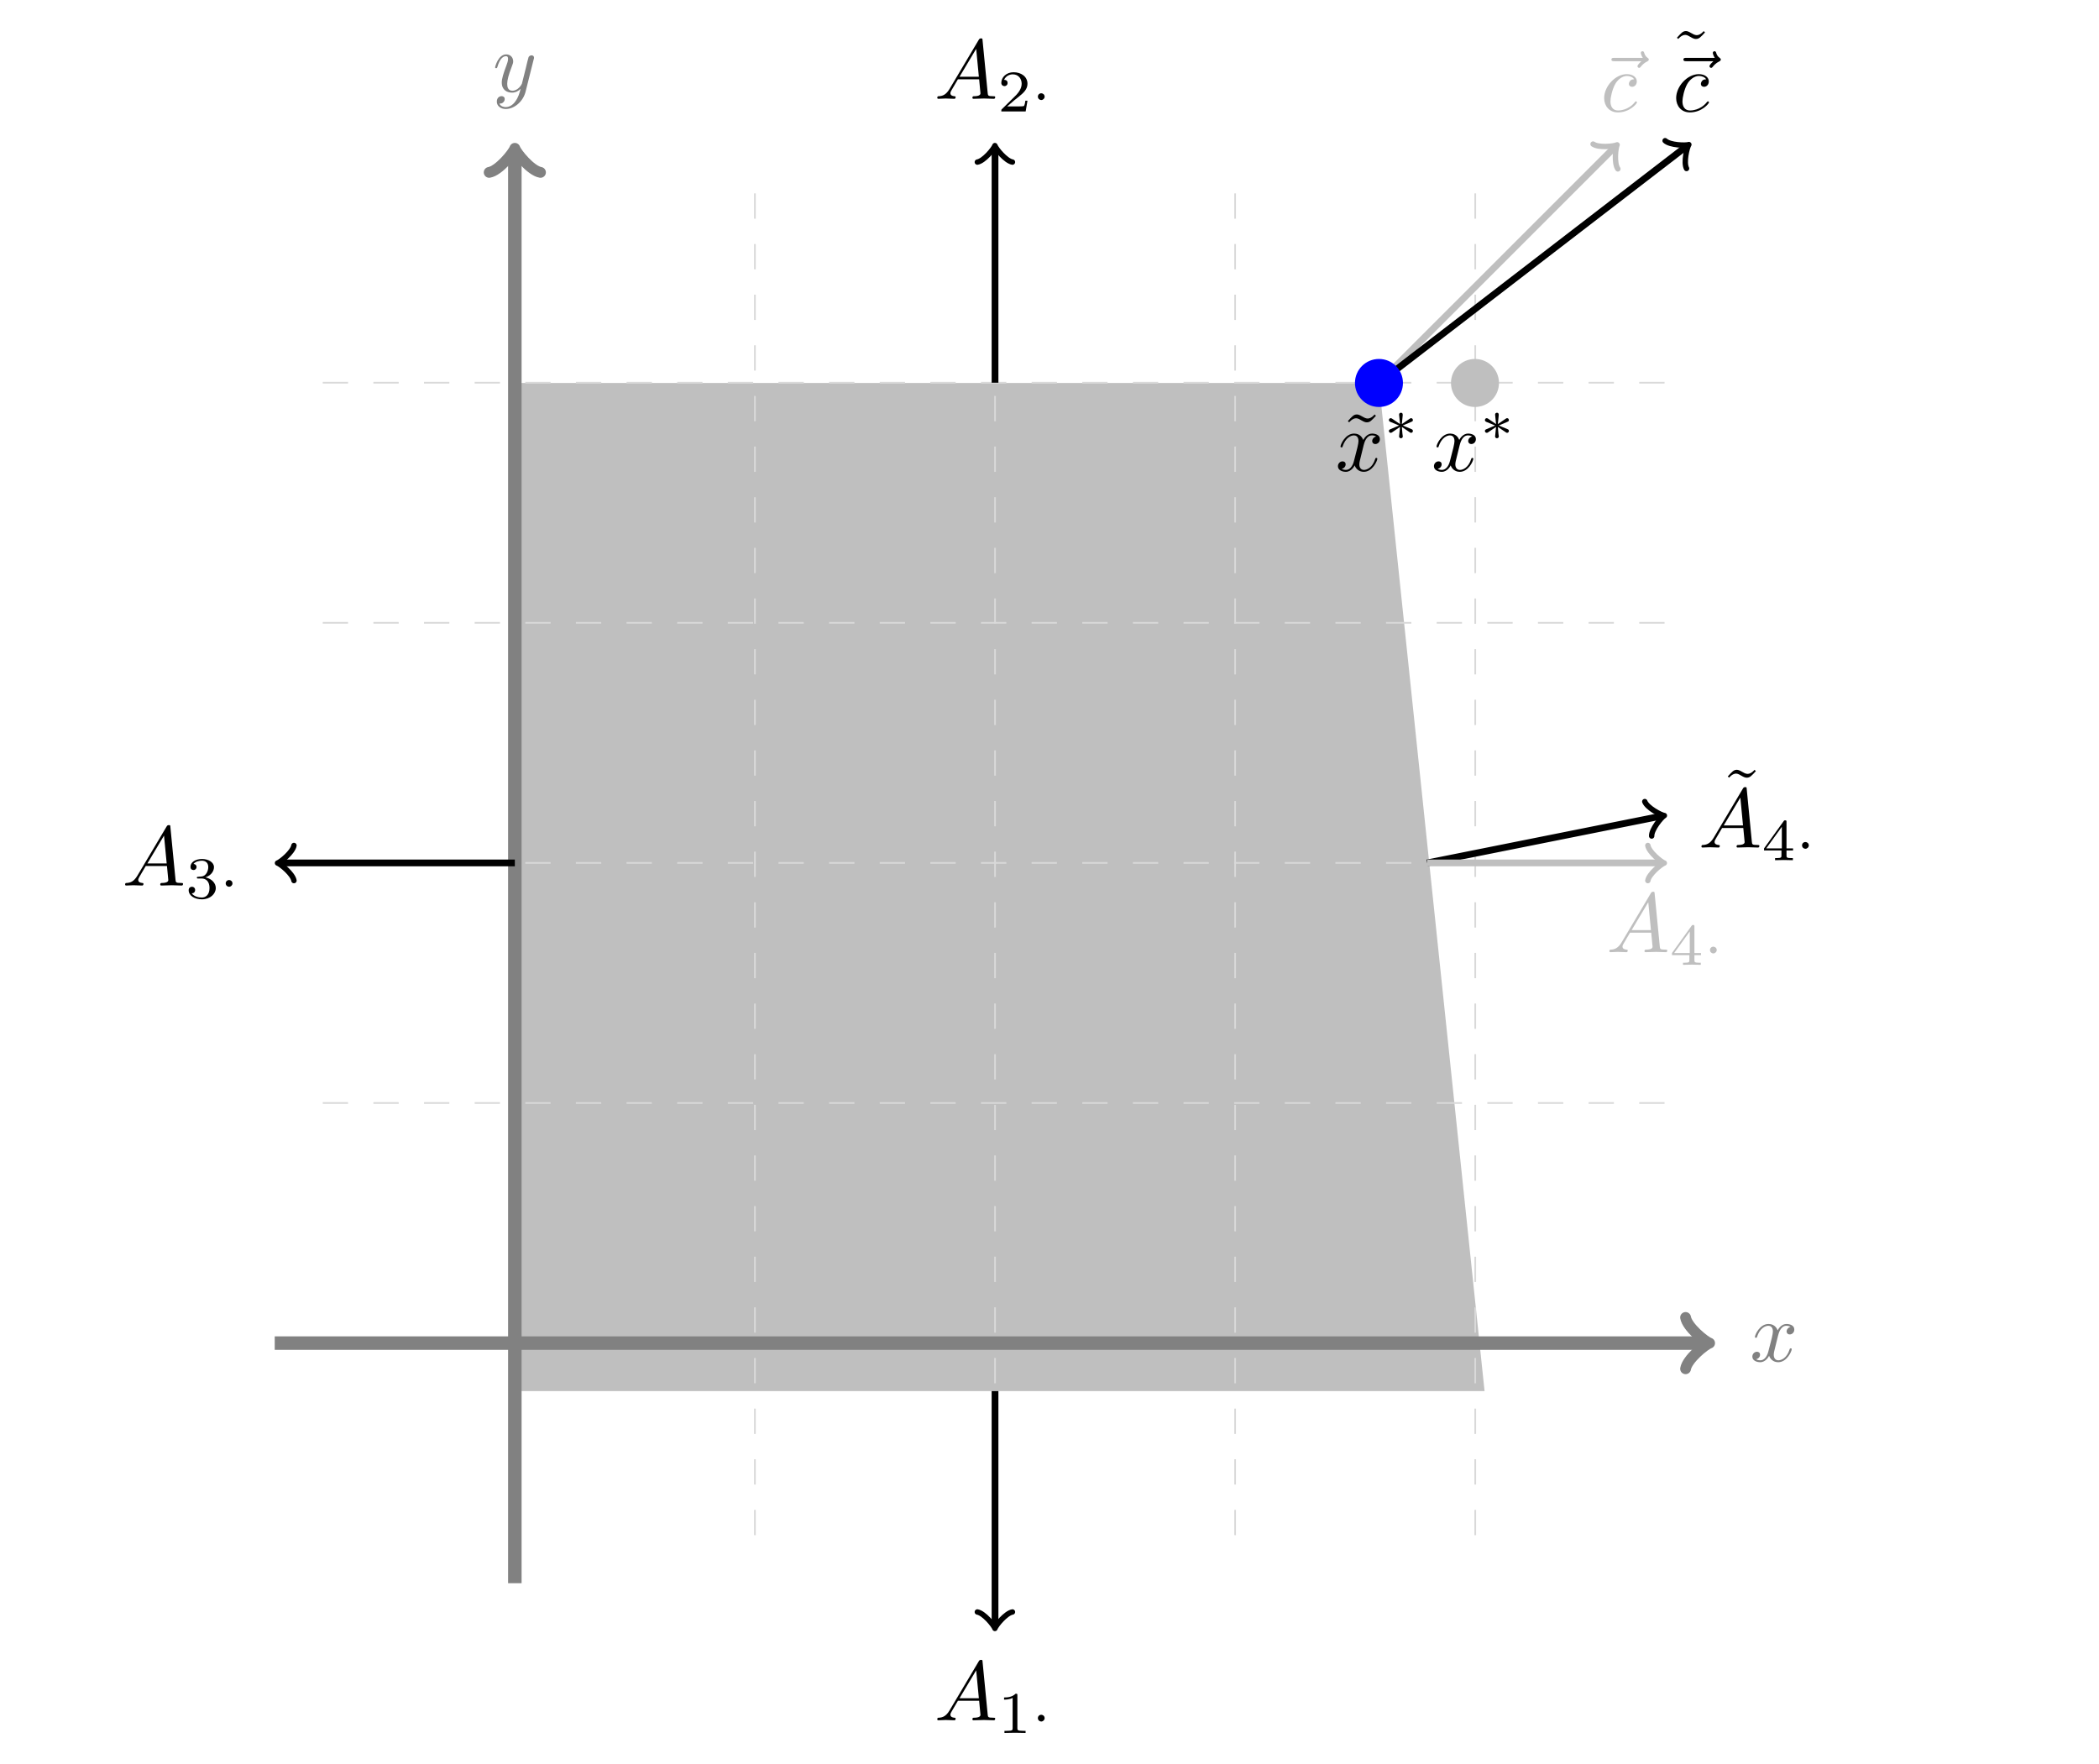<?xml version="1.0" encoding="UTF-8"?>
<svg xmlns="http://www.w3.org/2000/svg" xmlns:xlink="http://www.w3.org/1999/xlink" width="344.711pt" height="289.711pt" viewBox="0 0 344.711 289.711" version="1.2">
<defs>
<g>
<symbol overflow="visible" id="glyph0-0">
<path style="stroke:none;" d=""/>
</symbol>
<symbol overflow="visible" id="glyph0-1">
<path style="stroke:none;" d="M 4.625 -4.188 C 4.719 -4.547 5.031 -5.828 6 -5.828 C 6.078 -5.828 6.406 -5.828 6.688 -5.641 C 6.312 -5.578 6.031 -5.219 6.031 -4.891 C 6.031 -4.672 6.188 -4.406 6.562 -4.406 C 6.859 -4.406 7.297 -4.656 7.297 -5.219 C 7.297 -5.938 6.484 -6.125 6.016 -6.125 C 5.219 -6.125 4.719 -5.391 4.562 -5.078 C 4.219 -5.984 3.469 -6.125 3.062 -6.125 C 1.625 -6.125 0.828 -4.344 0.828 -3.984 C 0.828 -3.859 0.969 -3.859 1 -3.859 C 1.109 -3.859 1.156 -3.875 1.172 -4 C 1.656 -5.469 2.562 -5.828 3.031 -5.828 C 3.297 -5.828 3.781 -5.703 3.781 -4.891 C 3.781 -4.469 3.547 -3.531 3.031 -1.594 C 2.812 -0.734 2.328 -0.156 1.719 -0.156 C 1.641 -0.156 1.312 -0.156 1.031 -0.328 C 1.375 -0.406 1.672 -0.688 1.672 -1.078 C 1.672 -1.453 1.375 -1.562 1.172 -1.562 C 0.75 -1.562 0.406 -1.203 0.406 -0.766 C 0.406 -0.125 1.094 0.156 1.703 0.156 C 2.625 0.156 3.125 -0.812 3.156 -0.906 C 3.328 -0.391 3.828 0.156 4.656 0.156 C 6.078 0.156 6.875 -1.641 6.875 -1.984 C 6.875 -2.125 6.75 -2.125 6.703 -2.125 C 6.578 -2.125 6.562 -2.062 6.531 -1.969 C 6.078 -0.484 5.125 -0.156 4.688 -0.156 C 4.141 -0.156 3.922 -0.594 3.922 -1.062 C 3.922 -1.375 4 -1.672 4.156 -2.281 Z M 4.625 -4.188 "/>
</symbol>
<symbol overflow="visible" id="glyph0-2">
<path style="stroke:none;" d="M 6.734 -5.281 C 6.797 -5.469 6.797 -5.5 6.797 -5.594 C 6.797 -5.844 6.594 -5.969 6.391 -5.969 C 6.25 -5.969 6.031 -5.891 5.906 -5.688 C 5.875 -5.609 5.766 -5.188 5.703 -4.938 C 5.609 -4.578 5.516 -4.203 5.438 -3.828 L 4.812 -1.328 C 4.75 -1.125 4.156 -0.156 3.25 -0.156 C 2.531 -0.156 2.391 -0.766 2.391 -1.281 C 2.391 -1.906 2.625 -2.766 3.094 -3.984 C 3.312 -4.562 3.375 -4.719 3.375 -4.984 C 3.375 -5.609 2.922 -6.125 2.234 -6.125 C 0.922 -6.125 0.406 -4.109 0.406 -3.984 C 0.406 -3.859 0.547 -3.859 0.562 -3.859 C 0.703 -3.859 0.719 -3.875 0.797 -4.109 C 1.172 -5.406 1.719 -5.828 2.188 -5.828 C 2.297 -5.828 2.531 -5.828 2.531 -5.375 C 2.531 -5.031 2.391 -4.672 2.297 -4.406 C 1.75 -2.938 1.5 -2.141 1.5 -1.5 C 1.5 -0.266 2.375 0.156 3.188 0.156 C 3.734 0.156 4.203 -0.078 4.594 -0.469 C 4.406 0.25 4.234 0.922 3.688 1.656 C 3.328 2.141 2.797 2.531 2.156 2.531 C 1.969 2.531 1.344 2.5 1.109 1.953 C 1.328 1.953 1.516 1.953 1.703 1.781 C 1.844 1.656 1.984 1.484 1.984 1.219 C 1.984 0.797 1.609 0.734 1.469 0.734 C 1.156 0.734 0.688 0.953 0.688 1.641 C 0.688 2.328 1.297 2.844 2.156 2.844 C 3.594 2.844 5.016 1.578 5.406 0.016 Z M 6.734 -5.281 "/>
</symbol>
<symbol overflow="visible" id="glyph0-3">
<path style="stroke:none;" d="M 7.438 -8.25 C 7.25 -8.062 6.797 -7.672 6.797 -7.422 C 6.797 -7.297 6.922 -7.156 7.062 -7.156 C 7.188 -7.156 7.266 -7.25 7.328 -7.328 C 7.5 -7.547 7.812 -7.922 8.422 -8.234 C 8.531 -8.281 8.656 -8.359 8.656 -8.531 C 8.656 -8.656 8.562 -8.734 8.469 -8.797 C 8.156 -9.016 8.016 -9.266 7.906 -9.594 C 7.875 -9.719 7.812 -9.891 7.625 -9.891 C 7.422 -9.891 7.344 -9.719 7.344 -9.609 C 7.344 -9.531 7.453 -9.094 7.672 -8.797 L 3 -8.797 C 2.766 -8.797 2.516 -8.797 2.516 -8.531 C 2.516 -8.25 2.766 -8.25 3 -8.25 Z M 7.438 -8.25 "/>
</symbol>
<symbol overflow="visible" id="glyph0-4">
<path style="stroke:none;" d="M 5.484 -5.266 C 5.266 -5.266 5.078 -5.266 4.875 -5.078 C 4.656 -4.859 4.625 -4.625 4.625 -4.531 C 4.625 -4.203 4.875 -4.047 5.141 -4.047 C 5.547 -4.047 5.922 -4.375 5.922 -4.938 C 5.922 -5.609 5.266 -6.125 4.281 -6.125 C 2.406 -6.125 0.562 -4.141 0.562 -2.188 C 0.562 -0.938 1.375 0.156 2.812 0.156 C 4.797 0.156 5.953 -1.312 5.953 -1.484 C 5.953 -1.562 5.875 -1.656 5.797 -1.656 C 5.719 -1.656 5.703 -1.641 5.609 -1.531 C 4.516 -0.156 3 -0.156 2.844 -0.156 C 1.969 -0.156 1.594 -0.828 1.594 -1.656 C 1.594 -2.234 1.875 -3.578 2.344 -4.438 C 2.766 -5.219 3.531 -5.828 4.297 -5.828 C 4.766 -5.828 5.297 -5.641 5.484 -5.266 Z M 5.484 -5.266 "/>
</symbol>
<symbol overflow="visible" id="glyph0-5">
<path style="stroke:none;" d="M 2.484 -1.594 C 1.922 -0.672 1.391 -0.469 0.781 -0.422 C 0.609 -0.422 0.484 -0.422 0.484 -0.156 C 0.484 -0.062 0.547 0 0.672 0 C 1.047 0 1.469 -0.047 1.859 -0.047 C 2.312 -0.047 2.797 0 3.25 0 C 3.328 0 3.5 0 3.5 -0.266 C 3.5 -0.422 3.375 -0.422 3.281 -0.422 C 2.969 -0.453 2.641 -0.562 2.641 -0.922 C 2.641 -1.078 2.719 -1.234 2.828 -1.422 L 3.875 -3.203 L 7.359 -3.203 C 7.391 -2.906 7.578 -1.031 7.578 -0.891 C 7.578 -0.469 6.859 -0.422 6.578 -0.422 C 6.391 -0.422 6.25 -0.422 6.25 -0.156 C 6.25 0 6.422 0 6.438 0 C 7.016 0 7.609 -0.047 8.172 -0.047 C 8.531 -0.047 9.391 0 9.75 0 C 9.828 0 10 0 10 -0.281 C 10 -0.422 9.859 -0.422 9.672 -0.422 C 8.812 -0.422 8.812 -0.531 8.766 -0.922 L 7.922 -9.594 C 7.906 -9.875 7.906 -9.922 7.672 -9.922 C 7.438 -9.922 7.391 -9.828 7.297 -9.688 Z M 4.141 -3.625 L 6.875 -8.203 L 7.312 -3.625 Z M 4.141 -3.625 "/>
</symbol>
<symbol overflow="visible" id="glyph1-0">
<path style="stroke:none;" d=""/>
</symbol>
<symbol overflow="visible" id="glyph1-1">
<path style="stroke:none;" d="M 5.766 -9.047 L 5.547 -9.266 C 5.547 -9.25 5.016 -8.594 4.406 -8.594 C 4.094 -8.594 3.734 -8.797 3.5 -8.938 C 3.125 -9.156 2.875 -9.266 2.641 -9.266 C 2.125 -9.266 1.859 -8.953 1.156 -8.172 L 1.375 -7.969 C 1.375 -7.984 1.906 -8.641 2.516 -8.641 C 2.828 -8.641 3.172 -8.422 3.406 -8.281 C 3.781 -8.062 4.031 -7.969 4.266 -7.969 C 4.797 -7.969 5.062 -8.281 5.766 -9.047 Z M 5.766 -9.047 "/>
</symbol>
<symbol overflow="visible" id="glyph2-0">
<path style="stroke:none;" d=""/>
</symbol>
<symbol overflow="visible" id="glyph2-1">
<path style="stroke:none;" d="M 3.25 -6.172 C 3.25 -6.438 3.234 -6.438 2.953 -6.438 C 2.344 -5.828 1.453 -5.828 1.062 -5.828 L 1.062 -5.469 C 1.297 -5.469 1.938 -5.469 2.469 -5.75 L 2.469 -0.797 C 2.469 -0.469 2.469 -0.344 1.5 -0.344 L 1.125 -0.344 L 1.125 0 C 1.297 -0.016 2.5 -0.031 2.859 -0.031 C 3.156 -0.031 4.375 -0.016 4.594 0 L 4.594 -0.344 L 4.219 -0.344 C 3.25 -0.344 3.25 -0.469 3.25 -0.797 Z M 3.25 -6.172 "/>
</symbol>
<symbol overflow="visible" id="glyph2-2">
<path style="stroke:none;" d="M 4.906 -1.766 L 4.562 -1.766 C 4.547 -1.547 4.438 -0.984 4.312 -0.891 C 4.234 -0.828 3.5 -0.828 3.359 -0.828 L 1.578 -0.828 C 2.594 -1.734 2.938 -2 3.516 -2.453 C 4.234 -3.031 4.906 -3.625 4.906 -4.547 C 4.906 -5.719 3.875 -6.438 2.625 -6.438 C 1.422 -6.438 0.609 -5.594 0.609 -4.703 C 0.609 -4.219 1.031 -4.156 1.125 -4.156 C 1.359 -4.156 1.641 -4.328 1.641 -4.672 C 1.641 -4.859 1.578 -5.188 1.062 -5.188 C 1.375 -5.875 2.031 -6.094 2.484 -6.094 C 3.453 -6.094 3.953 -5.344 3.953 -4.547 C 3.953 -3.703 3.359 -3.031 3.047 -2.688 L 0.703 -0.375 C 0.609 -0.297 0.609 -0.266 0.609 0 L 4.609 0 Z M 4.906 -1.766 "/>
</symbol>
<symbol overflow="visible" id="glyph2-3">
<path style="stroke:none;" d="M 2.656 -3.234 C 3.406 -3.234 3.953 -2.719 3.953 -1.672 C 3.953 -0.469 3.25 -0.109 2.688 -0.109 C 2.297 -0.109 1.453 -0.219 1.031 -0.797 C 1.5 -0.812 1.594 -1.141 1.594 -1.344 C 1.594 -1.656 1.375 -1.875 1.062 -1.875 C 0.797 -1.875 0.531 -1.703 0.531 -1.312 C 0.531 -0.391 1.531 0.188 2.703 0.188 C 4.062 0.188 4.984 -0.703 4.984 -1.672 C 4.984 -2.438 4.359 -3.188 3.297 -3.422 C 4.312 -3.781 4.688 -4.516 4.688 -5.109 C 4.688 -5.875 3.797 -6.438 2.734 -6.438 C 1.656 -6.438 0.828 -5.922 0.828 -5.141 C 0.828 -4.812 1.031 -4.625 1.328 -4.625 C 1.625 -4.625 1.828 -4.859 1.828 -5.125 C 1.828 -5.406 1.625 -5.609 1.328 -5.625 C 1.672 -6.062 2.344 -6.156 2.703 -6.156 C 3.141 -6.156 3.75 -5.953 3.75 -5.109 C 3.75 -4.703 3.609 -4.25 3.359 -3.953 C 3.031 -3.578 2.766 -3.562 2.281 -3.531 C 2.031 -3.516 2.016 -3.516 1.969 -3.5 C 1.953 -3.5 1.875 -3.484 1.875 -3.375 C 1.875 -3.234 1.953 -3.234 2.125 -3.234 Z M 2.656 -3.234 "/>
</symbol>
<symbol overflow="visible" id="glyph2-4">
<path style="stroke:none;" d="M 5.141 -1.594 L 5.141 -1.938 L 4.062 -1.938 L 4.062 -6.266 C 4.062 -6.469 4.062 -6.547 3.844 -6.547 C 3.719 -6.547 3.688 -6.547 3.594 -6.406 L 0.375 -1.938 L 0.375 -1.594 L 3.234 -1.594 L 3.234 -0.797 C 3.234 -0.469 3.234 -0.344 2.438 -0.344 L 2.188 -0.344 L 2.188 0 C 2.672 -0.016 3.297 -0.031 3.641 -0.031 C 4 -0.031 4.625 -0.016 5.109 0 L 5.109 -0.344 L 4.844 -0.344 C 4.062 -0.344 4.062 -0.469 4.062 -0.797 L 4.062 -1.594 Z M 3.297 -5.484 L 3.297 -1.938 L 0.734 -1.938 Z M 3.297 -5.484 "/>
</symbol>
<symbol overflow="visible" id="glyph3-0">
<path style="stroke:none;" d=""/>
</symbol>
<symbol overflow="visible" id="glyph3-1">
<path style="stroke:none;" d="M 2.203 -2.422 C 2.203 -2.781 1.906 -2.984 1.656 -2.984 C 1.328 -2.984 1.094 -2.734 1.094 -2.438 C 1.094 -2.094 1.375 -1.875 1.641 -1.875 C 1.953 -1.875 2.203 -2.141 2.203 -2.422 Z M 2.203 -2.422 "/>
</symbol>
<symbol overflow="visible" id="glyph3-2">
<path style="stroke:none;" d="M 3.141 -2.422 C 3.938 -2.766 4.281 -2.906 4.531 -3.016 C 4.719 -3.094 4.797 -3.141 4.797 -3.312 C 4.797 -3.484 4.672 -3.625 4.5 -3.625 C 4.438 -3.625 4.422 -3.625 4.297 -3.547 L 2.984 -2.656 L 3.125 -4.094 C 3.141 -4.266 3.125 -4.516 2.828 -4.516 C 2.719 -4.516 2.531 -4.438 2.531 -4.219 C 2.531 -4.141 2.578 -3.844 2.578 -3.75 C 2.594 -3.578 2.672 -2.875 2.688 -2.656 L 1.375 -3.547 C 1.281 -3.594 1.25 -3.625 1.172 -3.625 C 0.984 -3.625 0.859 -3.484 0.859 -3.312 C 0.859 -3.125 0.984 -3.078 1.062 -3.031 L 2.531 -2.422 C 1.734 -2.078 1.375 -1.938 1.141 -1.828 C 0.953 -1.75 0.859 -1.703 0.859 -1.516 C 0.859 -1.359 0.984 -1.219 1.172 -1.219 C 1.234 -1.219 1.25 -1.219 1.375 -1.297 L 2.688 -2.188 L 2.531 -0.625 C 2.531 -0.406 2.719 -0.328 2.828 -0.328 C 2.953 -0.328 3.141 -0.406 3.141 -0.625 C 3.141 -0.703 3.094 -1 3.078 -1.094 C 3.062 -1.266 3 -1.953 2.984 -2.188 L 4.141 -1.406 C 4.391 -1.219 4.422 -1.219 4.5 -1.219 C 4.672 -1.219 4.797 -1.359 4.797 -1.516 C 4.797 -1.719 4.688 -1.766 4.594 -1.812 Z M 3.141 -2.422 "/>
</symbol>
</g>
</defs>
<g id="surface1">
<path style=" stroke:none;fill-rule:nonzero;fill:rgb(75%,75%,75%);fill-opacity:1;" d="M 84.551 228.457 L 84.551 62.891 L 226.461 62.891 L 243.805 228.457 "/>
<path style="fill:none;stroke-width:0.199;stroke-linecap:butt;stroke-linejoin:miter;stroke:rgb(84.999%,84.999%,84.999%);stroke-opacity:1;stroke-dasharray:2.989,2.989;stroke-miterlimit:10;" d="M -22.678 -0.001 L 136.064 -0.001 M -22.678 28.347 L 136.064 28.347 M -22.678 56.692 L 136.064 56.692 M -22.678 85.04 L 136.064 85.04 M -22.678 113.388 L 136.064 113.388 M 0.001 -22.677 L 0.001 136.065 M 28.346 -22.677 L 28.346 136.065 M 56.694 -22.677 L 56.694 136.065 M 85.04 -22.677 L 85.04 136.065 M 113.388 -22.677 L 113.388 136.065 " transform="matrix(1.391,0,0,-1.391,84.549,220.573)"/>
<path style="fill:none;stroke-width:1.594;stroke-linecap:butt;stroke-linejoin:miter;stroke:rgb(50.499%,50.499%,50.499%);stroke-opacity:1;stroke-miterlimit:10;" d="M -28.347 -0.001 L 140.528 -0.001 " transform="matrix(1.391,0,0,-1.391,84.549,220.573)"/>
<path style="fill:none;stroke-width:1.275;stroke-linecap:round;stroke-linejoin:round;stroke:rgb(50.499%,50.499%,50.499%);stroke-opacity:1;stroke-miterlimit:10;" d="M -2.27 3.027 C -2.082 1.892 -0.001 0.19 0.567 -0.001 C -0.001 -0.189 -2.082 -1.894 -2.27 -3.029 " transform="matrix(1.391,0,0,-1.391,279.974,220.573)"/>
<g style="fill:rgb(50.499%,50.499%,50.499%);fill-opacity:1;">
  <use xlink:href="#glyph0-1" x="287.374" y="223.555"/>
</g>
<path style="fill:none;stroke-width:1.594;stroke-linecap:butt;stroke-linejoin:miter;stroke:rgb(50.499%,50.499%,50.499%);stroke-opacity:1;stroke-miterlimit:10;" d="M 0.001 -28.346 L 0.001 140.529 " transform="matrix(1.391,0,0,-1.391,84.549,220.573)"/>
<path style="fill:none;stroke-width:1.275;stroke-linecap:round;stroke-linejoin:round;stroke:rgb(50.499%,50.499%,50.499%);stroke-opacity:1;stroke-miterlimit:10;" d="M -2.272 3.03 C -2.081 1.892 0 0.19 0.568 -0.001 C 0 -0.189 -2.081 -1.892 -2.272 -3.029 " transform="matrix(0,-1.391,-1.391,0,84.549,25.149)"/>
<g style="fill:rgb(50.499%,50.499%,50.499%);fill-opacity:1;">
  <use xlink:href="#glyph0-2" x="80.904" y="15.055"/>
</g>
<path style="fill:none;stroke-width:0.797;stroke-linecap:butt;stroke-linejoin:miter;stroke:rgb(75%,75%,75%);stroke-opacity:1;stroke-miterlimit:10;" d="M 102.048 113.388 L 129.896 141.234 " transform="matrix(1.391,0,0,-1.391,84.549,220.573)"/>
<path style="fill:none;stroke-width:0.638;stroke-linecap:round;stroke-linejoin:round;stroke:rgb(75%,75%,75%);stroke-opacity:1;stroke-miterlimit:10;" d="M -1.555 2.071 C -1.426 1.294 0 0.131 0.39 -0.001 C -0.002 -0.13 -1.426 -1.296 -1.555 -2.072 " transform="matrix(0.983,-0.983,-0.983,-0.983,265.187,24.168)"/>
<g style="fill:rgb(75%,75%,75%);fill-opacity:1;">
  <use xlink:href="#glyph0-3" x="262.121" y="18.302"/>
</g>
<g style="fill:rgb(75%,75%,75%);fill-opacity:1;">
  <use xlink:href="#glyph0-4" x="262.883" y="18.302"/>
</g>
<path style="fill:none;stroke-width:0.797;stroke-linecap:butt;stroke-linejoin:miter;stroke:rgb(0%,0%,0%);stroke-opacity:1;stroke-miterlimit:10;" d="M 102.048 113.388 L 138.34 141.304 " transform="matrix(1.391,0,0,-1.391,84.549,220.573)"/>
<path style="fill:none;stroke-width:0.638;stroke-linecap:round;stroke-linejoin:round;stroke:rgb(0%,0%,0%);stroke-opacity:1;stroke-miterlimit:10;" d="M -1.555 2.073 C -1.423 1.295 0.001 0.128 0.388 0.001 C 0.001 -0.13 -1.424 -1.295 -1.553 -2.071 " transform="matrix(1.102,-0.848,-0.848,-1.102,276.928,24.072)"/>
<g style="fill:rgb(0%,0%,0%);fill-opacity:1;">
  <use xlink:href="#glyph1-1" x="274.242" y="14.369"/>
</g>
<g style="fill:rgb(0%,0%,0%);fill-opacity:1;">
  <use xlink:href="#glyph0-3" x="273.946" y="18.302"/>
</g>
<g style="fill:rgb(0%,0%,0%);fill-opacity:1;">
  <use xlink:href="#glyph0-4" x="274.708" y="18.302"/>
</g>
<path style="fill:none;stroke-width:0.797;stroke-linecap:butt;stroke-linejoin:miter;stroke:rgb(0%,0%,0%);stroke-opacity:1;stroke-miterlimit:10;" d="M 56.694 -5.669 L 56.694 -33.309 " transform="matrix(1.391,0,0,-1.391,84.549,220.573)"/>
<path style="fill:none;stroke-width:0.638;stroke-linecap:round;stroke-linejoin:round;stroke:rgb(0%,0%,0%);stroke-opacity:1;stroke-miterlimit:10;" d="M -1.556 2.071 C -1.423 1.296 0.001 0.13 0.388 0.001 C 0.001 -0.128 -1.423 -1.294 -1.556 -2.072 " transform="matrix(0,1.391,1.391,0,163.389,266.894)"/>
<g style="fill:rgb(0%,0%,0%);fill-opacity:1;">
  <use xlink:href="#glyph0-5" x="153.441" y="282.515"/>
</g>
<g style="fill:rgb(0%,0%,0%);fill-opacity:1;">
  <use xlink:href="#glyph2-1" x="163.832" y="284.593"/>
</g>
<g style="fill:rgb(0%,0%,0%);fill-opacity:1;">
  <use xlink:href="#glyph3-1" x="169.354" y="284.593"/>
</g>
<path style="fill:none;stroke-width:0.797;stroke-linecap:butt;stroke-linejoin:miter;stroke:rgb(0%,0%,0%);stroke-opacity:1;stroke-miterlimit:10;" d="M 56.694 113.388 L 56.694 141.026 " transform="matrix(1.391,0,0,-1.391,84.549,220.573)"/>
<path style="fill:none;stroke-width:0.638;stroke-linecap:round;stroke-linejoin:round;stroke:rgb(0%,0%,0%);stroke-opacity:1;stroke-miterlimit:10;" d="M -1.554 2.072 C -1.425 1.294 -0.001 0.128 0.39 -0.001 C -0.001 -0.13 -1.425 -1.296 -1.554 -2.071 " transform="matrix(0,-1.391,-1.391,0,163.389,24.456)"/>
<g style="fill:rgb(0%,0%,0%);fill-opacity:1;">
  <use xlink:href="#glyph0-5" x="153.441" y="16.224"/>
</g>
<g style="fill:rgb(0%,0%,0%);fill-opacity:1;">
  <use xlink:href="#glyph2-2" x="163.832" y="18.302"/>
</g>
<g style="fill:rgb(0%,0%,0%);fill-opacity:1;">
  <use xlink:href="#glyph3-1" x="169.354" y="18.302"/>
</g>
<path style="fill:none;stroke-width:0.797;stroke-linecap:butt;stroke-linejoin:miter;stroke:rgb(0%,0%,0%);stroke-opacity:1;stroke-miterlimit:10;" d="M 0.001 56.692 L -27.639 56.692 " transform="matrix(1.391,0,0,-1.391,84.549,220.573)"/>
<path style="fill:none;stroke-width:0.638;stroke-linecap:round;stroke-linejoin:round;stroke:rgb(0%,0%,0%);stroke-opacity:1;stroke-miterlimit:10;" d="M -1.554 2.071 C -1.425 1.296 -0.001 0.13 0.387 0.001 C -0.001 -0.131 -1.425 -1.294 -1.554 -2.072 " transform="matrix(-1.391,0,0,1.391,46.113,141.733)"/>
<g style="fill:rgb(0%,0%,0%);fill-opacity:1;">
  <use xlink:href="#glyph0-5" x="20.062" y="145.427"/>
</g>
<g style="fill:rgb(0%,0%,0%);fill-opacity:1;">
  <use xlink:href="#glyph2-3" x="30.453" y="147.506"/>
</g>
<g style="fill:rgb(0%,0%,0%);fill-opacity:1;">
  <use xlink:href="#glyph3-1" x="35.975" y="147.506"/>
</g>
<path style="fill:none;stroke-width:0.797;stroke-linecap:butt;stroke-linejoin:miter;stroke:rgb(0%,0%,0%);stroke-opacity:1;stroke-miterlimit:10;" d="M 107.719 56.692 L 135.371 62.223 " transform="matrix(1.391,0,0,-1.391,84.549,220.573)"/>
<path style="fill:none;stroke-width:0.638;stroke-linecap:round;stroke-linejoin:round;stroke:rgb(0%,0%,0%);stroke-opacity:1;stroke-miterlimit:10;" d="M -1.554 2.072 C -1.426 1.296 -0 0.131 0.389 -0.001 C -0.001 -0.13 -1.425 -1.294 -1.555 -2.073 " transform="matrix(1.364,-0.273,-0.273,-1.364,272.802,134.042)"/>
<g style="fill:rgb(0%,0%,0%);fill-opacity:1;">
  <use xlink:href="#glyph1-1" x="282.593" y="135.686"/>
</g>
<g style="fill:rgb(0%,0%,0%);fill-opacity:1;">
  <use xlink:href="#glyph0-5" x="278.937" y="139.187"/>
</g>
<g style="fill:rgb(0%,0%,0%);fill-opacity:1;">
  <use xlink:href="#glyph2-4" x="289.328" y="141.266"/>
</g>
<g style="fill:rgb(0%,0%,0%);fill-opacity:1;">
  <use xlink:href="#glyph3-1" x="294.85" y="141.266"/>
</g>
<path style="fill:none;stroke-width:0.797;stroke-linecap:butt;stroke-linejoin:miter;stroke:rgb(75%,75%,75%);stroke-opacity:1;stroke-miterlimit:10;" d="M 107.719 56.692 L 135.357 56.692 " transform="matrix(1.391,0,0,-1.391,84.549,220.573)"/>
<path style="fill:none;stroke-width:0.638;stroke-linecap:round;stroke-linejoin:round;stroke:rgb(75%,75%,75%);stroke-opacity:1;stroke-miterlimit:10;" d="M -1.554 2.072 C -1.425 1.294 -0.001 0.131 0.39 -0.001 C -0.001 -0.13 -1.425 -1.296 -1.554 -2.071 " transform="matrix(1.391,0,0,-1.391,272.782,141.733)"/>
<g style="fill:rgb(75%,75%,75%);fill-opacity:1;">
  <use xlink:href="#glyph0-5" x="263.816" y="156.373"/>
</g>
<g style="fill:rgb(75%,75%,75%);fill-opacity:1;">
  <use xlink:href="#glyph2-4" x="274.207" y="158.451"/>
</g>
<g style="fill:rgb(75%,75%,75%);fill-opacity:1;">
  <use xlink:href="#glyph3-1" x="279.73" y="158.451"/>
</g>
<path style=" stroke:none;fill-rule:nonzero;fill:rgb(0%,0%,100%);fill-opacity:1;" d="M 230.402 62.891 C 230.402 60.715 228.641 58.949 226.461 58.949 C 224.285 58.949 222.52 60.715 222.52 62.891 C 222.52 65.07 224.285 66.836 226.461 66.836 C 228.641 66.836 230.402 65.07 230.402 62.891 Z M 230.402 62.891 "/>
<g style="fill:rgb(0%,0%,0%);fill-opacity:1;">
  <use xlink:href="#glyph1-1" x="220.198" y="77.329"/>
</g>
<g style="fill:rgb(0%,0%,0%);fill-opacity:1;">
  <use xlink:href="#glyph0-1" x="219.317" y="77.329"/>
</g>
<g style="fill:rgb(0%,0%,0%);fill-opacity:1;">
  <use xlink:href="#glyph3-2" x="227.236" y="72.3"/>
</g>
<path style=" stroke:none;fill-rule:nonzero;fill:rgb(75%,75%,75%);fill-opacity:1;" d="M 246.172 62.891 C 246.172 60.715 244.406 58.949 242.23 58.949 C 240.051 58.949 238.289 60.715 238.289 62.891 C 238.289 65.07 240.051 66.836 242.23 66.836 C 244.406 66.836 246.172 65.07 246.172 62.891 Z M 246.172 62.891 "/>
<g style="fill:rgb(0%,0%,0%);fill-opacity:1;">
  <use xlink:href="#glyph0-1" x="235.084" y="77.329"/>
</g>
<g style="fill:rgb(0%,0%,0%);fill-opacity:1;">
  <use xlink:href="#glyph3-2" x="243.003" y="72.3"/>
</g>
</g>
</svg>
